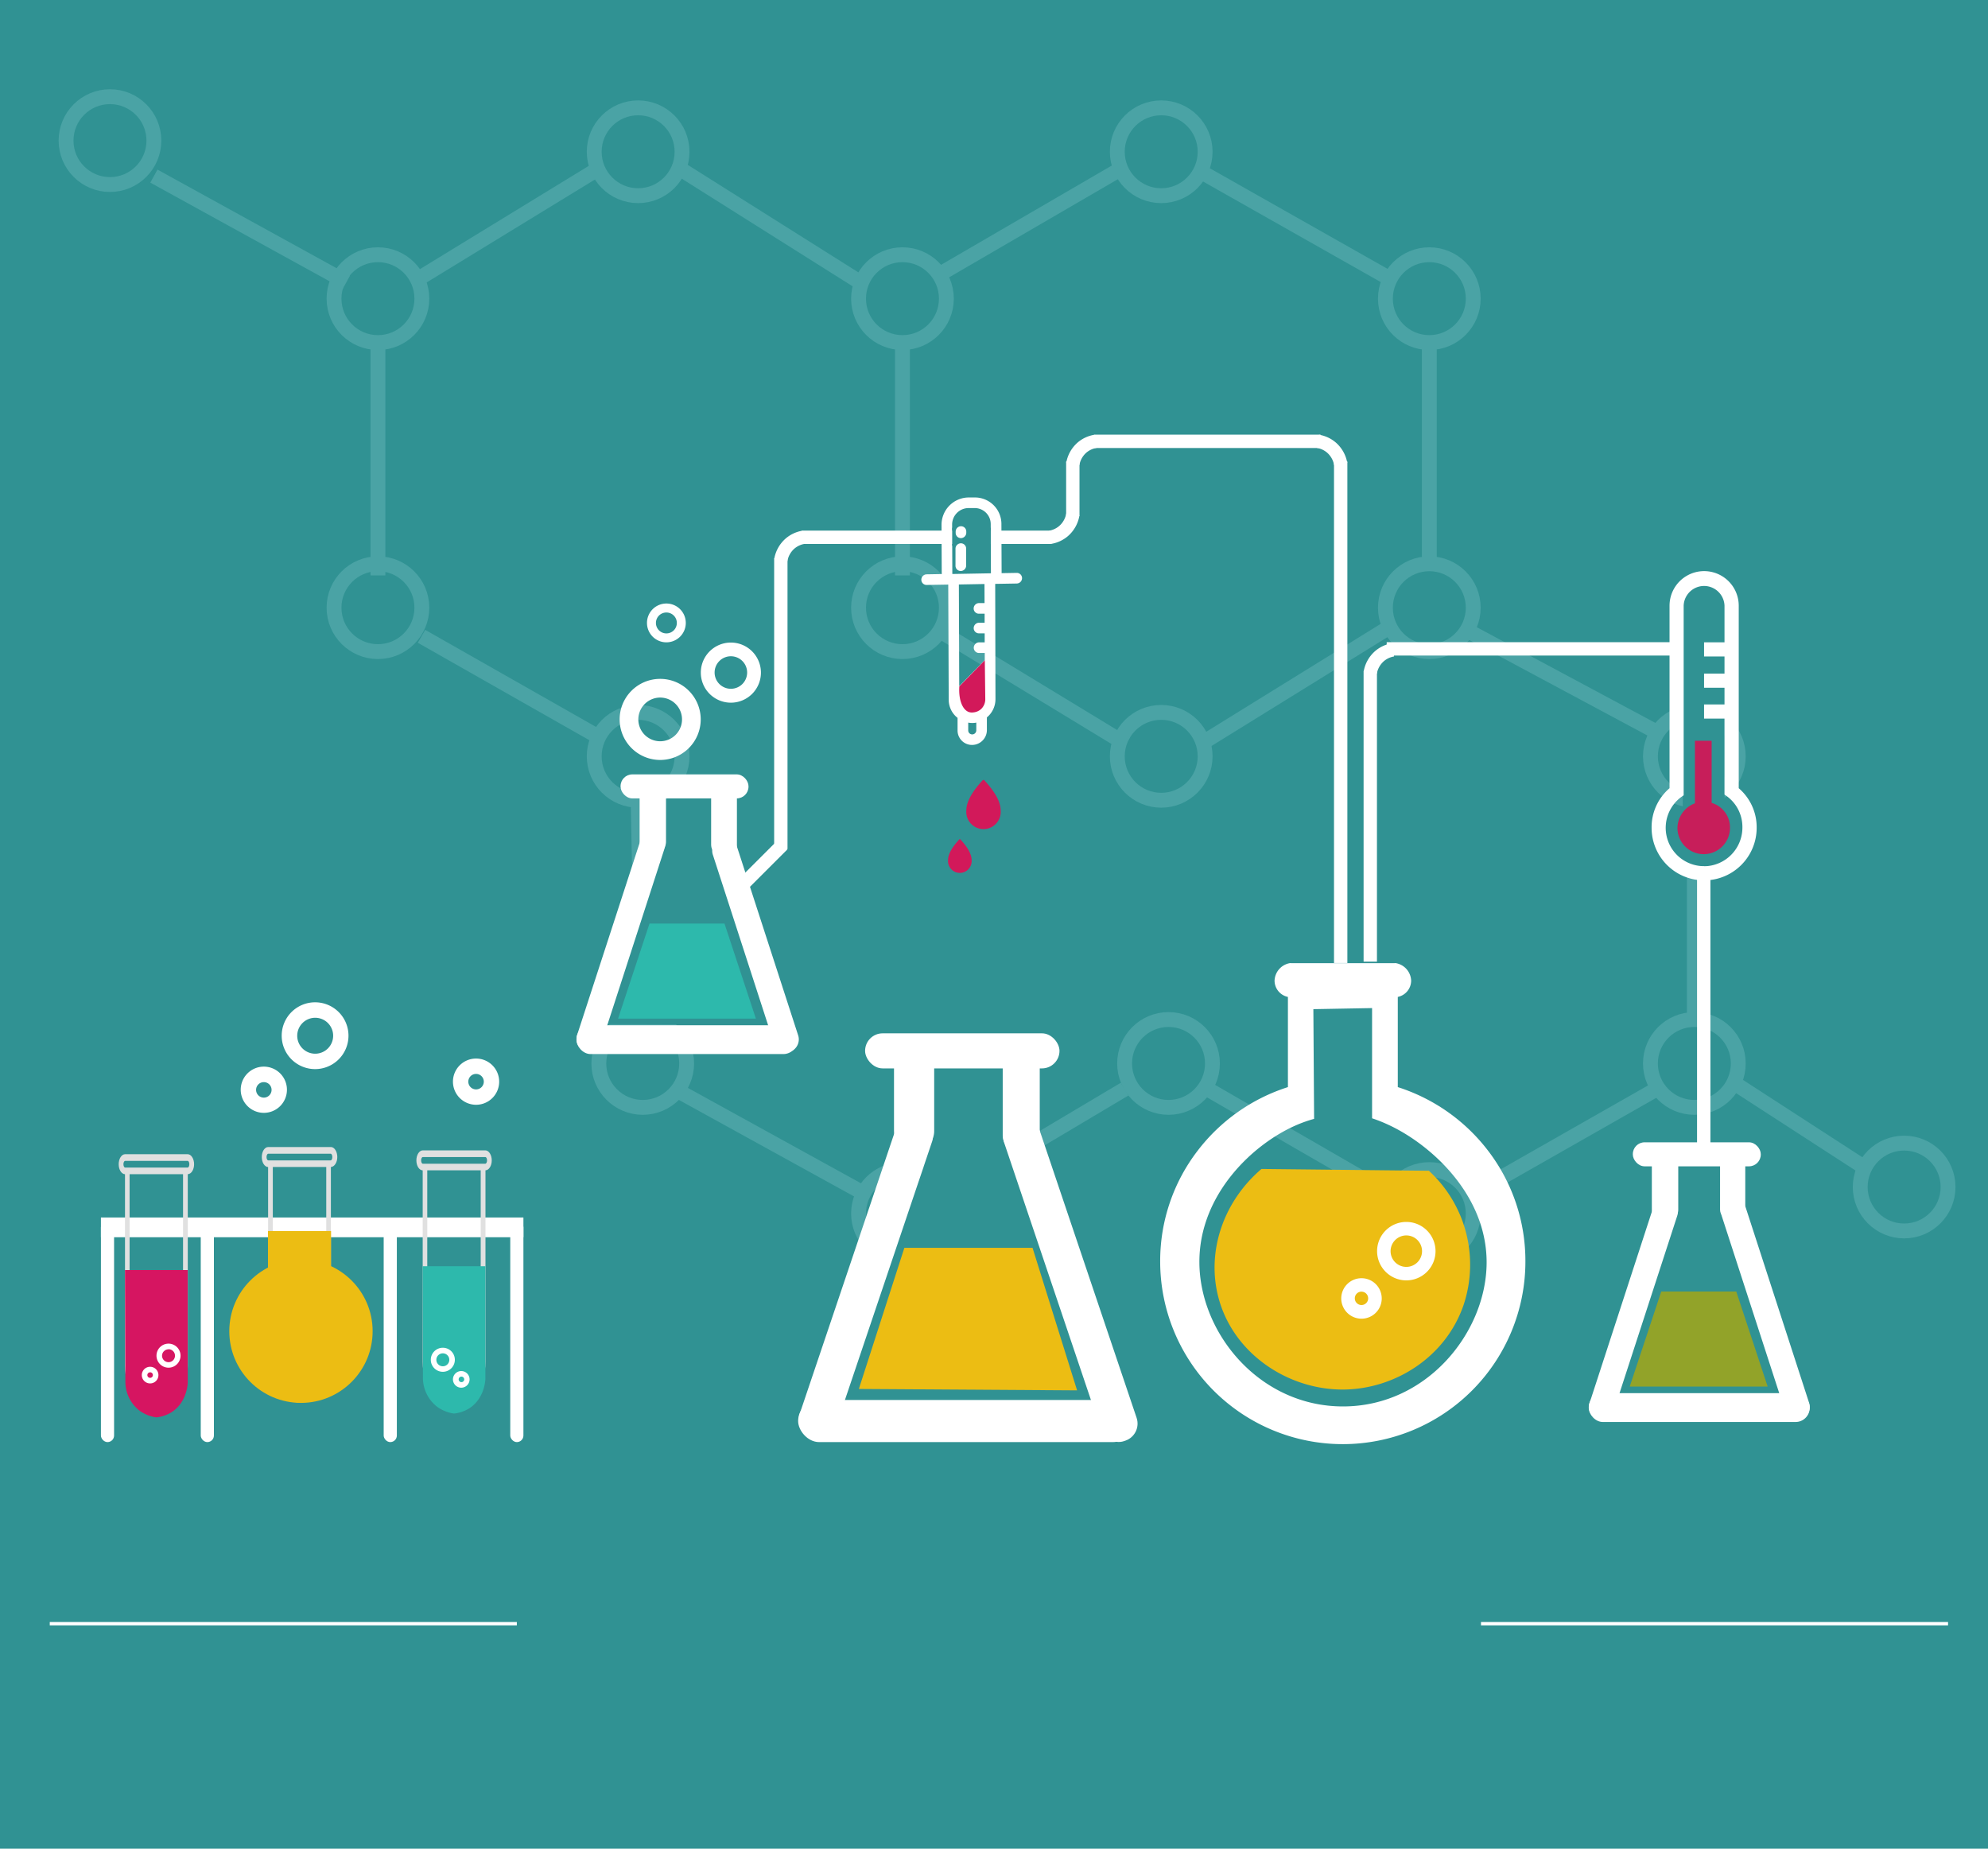 <svg xmlns="http://www.w3.org/2000/svg" viewBox="0 0 595.28 553.52"><defs><style>.cls-1{fill:#309293;}.cls-2{fill:#d2195a;}.cls-11,.cls-13,.cls-3{fill:none;}.cls-3{stroke:#4aa3a5;stroke-width:4.45px;}.cls-10,.cls-11,.cls-13,.cls-3{stroke-miterlimit:10;}.cls-10,.cls-4{fill:#fff;}.cls-5{fill:#ecbd13;}.cls-6{fill:#2db9ac;}.cls-7{fill:#92a329;}.cls-8{fill:#e0e0e0;}.cls-9{fill:#d61561;}.cls-10,.cls-11,.cls-13{stroke:#fff;}.cls-10,.cls-11{stroke-width:4px;}.cls-12{fill:#c71e5a;}</style></defs><title>elementshome</title><g id="Layer_1" data-name="Layer 1"><rect class="cls-1" width="595.45" height="553.52"/><path class="cls-2" d="M294.52,233.51a.35.35,0,0,1,.23.11c2.51,2.74,4.89,6,4.89,9.07a5.16,5.16,0,1,1-10.29,0c0-3.07,2.38-6.33,4.89-9.07a.35.35,0,0,1,.28-.11Z"/><path class="cls-2" d="M287.43,251.26a.24.24,0,0,1,.15.07c1.72,1.88,3.36,4.11,3.36,6.22a3.54,3.54,0,1,1-7.06,0c0-2.11,1.63-4.34,3.36-6.22a.24.24,0,0,1,.19-.07Z"/></g><g id="Layer_2" data-name="Layer 2"><circle class="cls-3" cx="32.93" cy="42.1" r="13.15"/><circle class="cls-3" cx="113.17" cy="89.42" r="13.15"/><circle class="cls-3" cx="113.17" cy="181.95" r="13.15"/><circle class="cls-3" cx="191.08" cy="45.44" r="13.15"/><circle class="cls-3" cx="270.23" cy="89.42" r="13.15"/><circle class="cls-3" cx="270.23" cy="181.95" r="13.15"/><circle class="cls-3" cx="191.08" cy="226.45" r="13.15"/><circle class="cls-3" cx="347.71" cy="45.44" r="13.15"/><circle class="cls-3" cx="427.99" cy="89.42" r="13.15"/><circle class="cls-3" cx="427.99" cy="181.95" r="13.15"/><circle class="cls-3" cx="347.71" cy="226.45" r="13.15"/><circle class="cls-3" cx="192.46" cy="318.41" r="13.15"/><circle class="cls-3" cx="270.23" cy="363.34" r="13.15"/><circle class="cls-3" cx="349.9" cy="318.41" r="13.15"/><circle class="cls-3" cx="427.99" cy="363.34" r="13.15"/><circle class="cls-3" cx="507.35" cy="226.45" r="13.15"/><circle class="cls-3" cx="507.35" cy="318.41" r="13.15"/><circle class="cls-3" cx="570.17" cy="355.41" r="13.15"/><line class="cls-3" x1="46.08" y1="52.73" x2="103.74" y2="84.47"/><line class="cls-3" x1="126.33" y1="82.83" x2="177.93" y2="51.27"/><line class="cls-3" x1="113.17" y1="102.57" x2="113.17" y2="172.28"/><line class="cls-3" x1="126.22" y1="190.52" x2="179.27" y2="220.66"/><line class="cls-3" x1="204.23" y1="50.92" x2="257.93" y2="84.75"/><line class="cls-3" x1="270.23" y1="102.57" x2="270.23" y2="172.28"/><line class="cls-3" x1="281.38" y1="188.9" x2="337.14" y2="222.78"/><line class="cls-3" x1="281.22" y1="82.2" x2="334.56" y2="51.18"/><line class="cls-3" x1="360.86" y1="52.14" x2="416.25" y2="83.49"/><line class="cls-3" x1="427.99" y1="102.57" x2="427.99" y2="168.8"/><line class="cls-3" x1="416.16" y1="187.71" x2="360.86" y2="221.92"/><line class="cls-3" x1="439.24" y1="188.73" x2="496.31" y2="219.31"/><line class="cls-3" x1="507.35" y1="239.6" x2="507.35" y2="305.26"/><line class="cls-3" x1="518.21" y1="323.59" x2="557.02" y2="348.73"/><line class="cls-3" x1="440" y1="357.99" x2="496.49" y2="325.83"/><line class="cls-3" x1="416.15" y1="357.6" x2="360.86" y2="325.67"/><line class="cls-3" x1="336.74" y1="326.1" x2="283.38" y2="357.84"/><line class="cls-3" x1="204.23" y1="327.31" x2="259.64" y2="357.84"/><line class="cls-3" x1="192.4" y1="306.37" x2="191.08" y2="239.6"/><rect class="cls-4" x="30.22" y="365.53" width="3.94" height="66.25" rx="1.97" ry="1.97"/><rect class="cls-4" x="60.11" y="365.53" width="3.94" height="66.25" rx="1.97" ry="1.97"/><rect class="cls-4" x="114.89" y="365.53" width="3.94" height="66.25" rx="1.97" ry="1.97"/><rect class="cls-4" x="152.79" y="365.53" width="3.94" height="66.25" rx="1.97" ry="1.97"/><rect class="cls-4" x="30.22" y="364.53" width="126.51" height="5.91"/><rect class="cls-4" x="259.04" y="309.39" width="58.21" height="10.5" rx="5.25" ry="5.25"/><path class="cls-1" d="M280.06,320.19v19.55l-28.27,78.88,75.61.25L300,339.51l-.14-19.32Z"/><rect class="cls-4" x="300.25" y="313.72" width="11.09" height="31.67" rx="5.3" ry="5.3"/><rect class="cls-4" x="253.52" y="331.73" width="11.51" height="101.59" rx="5.76" ry="5.76" transform="translate(135.88 -62.81) rotate(18.64)"/><rect class="cls-4" x="238.99" y="419.17" width="100.52" height="12.61" rx="6.31" ry="6.31"/><rect class="cls-4" x="314.89" y="332.61" width="11.25" height="101.49" rx="5.39" ry="5.39" transform="translate(746.75 644.15) rotate(161.36)"/><path class="cls-5" d="M270.8,373.61h38.38l13.34,42.68-65.35-.42Z"/><rect class="cls-4" x="267.7" y="314.01" width="12.03" height="30.22" rx="5.52" ry="5.52"/><rect class="cls-4" x="185.82" y="231.86" width="38.31" height="7.19" rx="3.52" ry="3.52"/><path class="cls-1" d="M199,239.25v13.37l-17.94,54,48,.17-17.39-54.29-.09-13.22Z"/><rect class="cls-4" x="212.94" y="234.83" width="7.72" height="21.67" rx="3.45" ry="3.45"/><path class="cls-4" d="M175.29,314.83h0a3.77,3.77,0,0,0,4.8-2.47L199,254a4,4,0,0,0-2.38-5h0a3.77,3.77,0,0,0-4.8,2.47l-19,58.39A4,4,0,0,0,175.29,314.83Z"/><rect class="cls-4" x="172.62" y="306.97" width="66.16" height="8.63" rx="4.23" ry="4.23"/><path class="cls-4" d="M236.58,314.91h0a3.71,3.71,0,0,1-4.77-2.37l-18.37-56.66a3.93,3.93,0,0,1,2.42-4.88h0a3.71,3.71,0,0,1,4.77,2.37L239,310A3.93,3.93,0,0,1,236.58,314.91Z"/><path class="cls-6" d="M194.48,276.53h22.46l9.4,28.46H185.07Z"/><rect class="cls-4" x="191.52" y="235.02" width="7.91" height="20.67" rx="3.7" ry="3.7"/><rect class="cls-4" x="488.93" y="342.02" width="38.31" height="7.19" rx="3.52" ry="3.52"/><path class="cls-1" d="M502.1,349.41v13.37l-17.94,54,48,.17-17.39-54.29-.09-13.22Z"/><rect class="cls-4" x="515.05" y="343.99" width="7.55" height="21.67" rx="3.41" ry="3.41"/><path class="cls-4" d="M478.39,425h0a3.77,3.77,0,0,0,4.8-2.47l19-58.39a4,4,0,0,0-2.38-5h0a3.77,3.77,0,0,0-4.8,2.47L476,420A4,4,0,0,0,478.39,425Z"/><rect class="cls-4" x="475.73" y="417.13" width="66.16" height="8.63" rx="4.23" ry="4.23"/><path class="cls-4" d="M539.32,425h0a3.77,3.77,0,0,1-4.8-2.47l-18.93-58.33a4,4,0,0,1,2.38-5h0a3.77,3.77,0,0,1,4.8,2.47L541.7,420A4,4,0,0,1,539.32,425Z"/><path class="cls-7" d="M497.44,386.69H519.9l9.4,28.46H488Z"/><rect class="cls-4" x="494.62" y="345.19" width="7.91" height="20.67" rx="3.7" ry="3.7"/><path class="cls-5" d="M377.73,350c-11.2,9.55-16.3,24.12-13.1,37.64,4.13,17.46,21.05,28.68,38,28.4,15-.25,30.23-9.57,35.63-25.35a38.16,38.16,0,0,0-10.4-40.15"/><path class="cls-4" d="M421.1,383.36a8.75,8.75,0,1,0-8.75-8.75A8.76,8.76,0,0,0,421.1,383.36Zm0-13.46a4.71,4.71,0,1,1-4.71,4.71A4.72,4.72,0,0,1,421.1,369.9Z"/><path class="cls-4" d="M407.68,394.83a6.06,6.06,0,1,0-6.06-6.06A6.07,6.07,0,0,0,407.68,394.83Zm0-8.09a2,2,0,1,1-2,2A2,2,0,0,1,407.68,386.73Z"/><path class="cls-4" d="M445.55,344.49a55.12,55.12,0,0,0-27-19v-27a5,5,0,0,0,4-4.86,5.53,5.53,0,0,0-4.56-5.25,2,2,0,0,0-.39,0h-31a2,2,0,0,0-.39,0,5.53,5.53,0,0,0-4.56,5.25,5,5,0,0,0,4,4.86v27a55.12,55.12,0,0,0-27,19,54.19,54.19,0,0,0-11.25,33.22,54.68,54.68,0,1,0,109.36,0A54.17,54.17,0,0,0,445.55,344.49ZM402.14,421.1c-24.86,0-42.84-21.74-43-43-.16-20.41,16.11-35.76,29.35-41.36a40.18,40.18,0,0,1,5-1.74l-.22-32.85,17.58-.32v33a43.74,43.74,0,0,1,5,2c12.45,5.78,29.42,20.84,29.3,41.36C445,399,427.21,421.1,402.14,421.1Z"/><path class="cls-8" d="M58.12,348.58c0-1.64-.87-3-1.93-3H37.47c-1.06,0-1.93,1.34-1.93,3s.84,2.94,1.89,3V408.9c0,7.25,4.22,13.14,9.4,13.14s9.4-5.9,9.4-13.14V351.56C57.28,351.53,58.12,350.21,58.12,348.58ZM54.81,408.9c0,6.15-3.58,11.16-8,11.16s-8-5-8-11.16V351.57h16V408.9Zm1.38-59.32H37.47c-.28,0-.51-.46-.51-1s.23-1,.51-1H56.19c.28,0,.51.46.51,1S56.47,349.58,56.19,349.58Z"/><path class="cls-9" d="M37.43,380.27H56.21V413.9c0,.7-.34,6.14-4.95,9a10.73,10.73,0,0,1-4.46,1.48,11.28,11.28,0,0,1-5-2A11,11,0,0,1,37.54,414Z"/><path class="cls-8" d="M147.25,347.43c0-1.64-.87-3-1.93-3H126.61c-1.06,0-1.93,1.34-1.93,3s.84,2.94,1.89,3v57.34c0,7.25,4.22,13.14,9.4,13.14s9.4-5.9,9.4-13.14V350.41C146.41,350.38,147.25,349.05,147.25,347.43Zm-3.31,60.32c0,6.15-3.58,11.16-8,11.16s-8-5-8-11.16V350.41h16v57.33Zm1.38-59.32H126.61c-.28,0-.51-.46-.51-1s.23-1,.51-1h18.72c.28,0,.51.46.51,1S145.6,348.43,145.32,348.43Z"/><path class="cls-6" d="M126.56,379.12h18.78v33.63c0,.7-.34,6.14-4.95,9a10.73,10.73,0,0,1-4.46,1.48,11.28,11.28,0,0,1-5-2,11,11,0,0,1-4.29-8.38Z"/><path class="cls-4" d="M50.46,409.5a3.6,3.6,0,1,0-3.6-3.59A3.6,3.6,0,0,0,50.46,409.5Zm0-5.53a1.94,1.94,0,1,1-1.94,1.94A1.94,1.94,0,0,1,50.46,404Z"/><path class="cls-4" d="M44.95,414.21a2.49,2.49,0,1,0-2.49-2.49A2.49,2.49,0,0,0,44.95,414.21Zm0-3.33a.83.83,0,1,1-.83.83A.83.83,0,0,1,44.95,410.89Z"/><path class="cls-8" d="M101,346.43c0-1.64-.87-3-1.93-3H80.32c-1.06,0-1.93,1.34-1.93,3s.84,2.94,1.89,3v57.34c0,7.25,4.22,13.14,9.4,13.14s9.4-5.9,9.4-13.14V349.41C100.12,349.38,101,348.05,101,346.43Zm-3.31,60.32c0,6.15-3.58,11.16-8,11.16s-8-5-8-11.16V349.41h16v57.33ZM99,347.43H80.32c-.28,0-.51-.46-.51-1s.23-1,.51-1H99c.28,0,.51.46.51,1S99.31,347.43,99,347.43Z"/><path class="cls-4" d="M136.2,407.14a3.6,3.6,0,1,0-3.6,3.59A3.6,3.6,0,0,0,136.2,407.14Zm-1.66,0a1.94,1.94,0,1,1-1.94-1.94A1.94,1.94,0,0,1,134.54,407.14Z"/><path class="cls-4" d="M140.61,413a2.49,2.49,0,1,0-2.49,2.49A2.49,2.49,0,0,0,140.61,413ZM139,413a.83.83,0,1,1-.83-.83A.84.84,0,0,1,139,413Z"/><circle class="cls-5" cx="90.12" cy="398.58" r="21.46"/><rect class="cls-5" x="80.24" y="368.58" width="18.89" height="11.69"/><path class="cls-4" d="M94.35,320.1a10,10,0,1,0-10-10A10,10,0,0,0,94.35,320.1Zm0-15.37A5.38,5.38,0,1,1,89,310.12,5.39,5.39,0,0,1,94.35,304.73Z"/><path class="cls-4" d="M79,333.2a6.92,6.92,0,1,0-6.92-6.92A6.93,6.93,0,0,0,79,333.2ZM79,324a2.32,2.32,0,1,1-2.32,2.32A2.32,2.32,0,0,1,79,324Z"/><path class="cls-4" d="M142.55,330.78a6.92,6.92,0,1,0-6.92-6.92A6.93,6.93,0,0,0,142.55,330.78Zm0-9.24a2.32,2.32,0,1,1-2.32,2.32A2.32,2.32,0,0,1,142.55,321.54Z"/><path class="cls-4" d="M197.68,227.54a12.14,12.14,0,1,0-12.14-12.14A12.15,12.15,0,0,0,197.68,227.54Zm0-18.68a6.54,6.54,0,1,1-6.54,6.54A6.55,6.55,0,0,1,197.68,208.86Z"/><path class="cls-4" d="M218.85,210.39a9,9,0,1,0-9-9A9,9,0,0,0,218.85,210.39Zm0-13.9a4.87,4.87,0,1,1-4.87,4.87A4.87,4.87,0,0,1,218.85,196.49Z"/><path class="cls-4" d="M199.54,192.32a5.81,5.81,0,1,0-5.81-5.8A5.81,5.81,0,0,0,199.54,192.32Zm0-8.93a3.13,3.13,0,1,1-3.13,3.13A3.13,3.13,0,0,1,199.54,183.39Z"/><line class="cls-10" x1="221.26" y1="266" x2="234.33" y2="252.94"/><line class="cls-10" x1="233.81" y1="167.18" x2="233.81" y2="254.23"/><path class="cls-10" d="M233.81,167.65a8.45,8.45,0,0,1,2.79-4.93,8.3,8.3,0,0,1,4-1.85"/><line class="cls-10" x1="240.14" y1="160.87" x2="314.83" y2="160.87"/><path class="cls-10" d="M321.24,154.09a8.45,8.45,0,0,1-2.79,4.93,8.3,8.3,0,0,1-4,1.85"/><line class="cls-10" x1="321.24" y1="154.53" x2="321.24" y2="138.16"/><path class="cls-10" d="M321.24,138.92A8.45,8.45,0,0,1,324,134a8.3,8.3,0,0,1,4-1.85"/><line class="cls-11" x1="327.62" y1="132.14" x2="395.43" y2="132.14"/><path class="cls-10" d="M401.45,138.92a8.45,8.45,0,0,0-2.79-4.93,8.3,8.3,0,0,0-4-1.85"/><line class="cls-11" x1="401.45" y1="138.16" x2="401.45" y2="288.34"/><path class="cls-4" d="M291.76,148.95l-1.83,0a8.18,8.18,0,0,0-8,8.19l.06,14.74-4.52.08a1.62,1.62,0,0,0-1.59,1.62,1.56,1.56,0,0,0,1.6,1.56l6.46-.11.14,34.49a6.9,6.9,0,0,0,2.65,5.42v3.78a4.32,4.32,0,0,0,4.41,4.32,4.42,4.42,0,0,0,3.1-1.34h0a4.43,4.43,0,0,0,1.27-3.13l0-3.78a7.23,7.23,0,0,0,.57-.52,7.1,7.1,0,0,0,2-5L298,174.82l6.46-.11a1.62,1.62,0,0,0,1.58-1.62,1.57,1.57,0,0,0-1.6-1.56l-4.52.08-.06-14.75A7.93,7.93,0,0,0,291.76,148.95Zm.58,69.71a1.22,1.22,0,0,1-.35.86h0a1.22,1.22,0,0,1-.85.37,1.19,1.19,0,0,1-1.22-1.19v-2.34a6.57,6.57,0,0,0,2.42,0Zm2.47-38.09-1.68,0a1.62,1.62,0,0,0-1.58,1.62,1.56,1.56,0,0,0,1.6,1.56l1.68,0v2.7l-1.68,0a1.62,1.62,0,0,0-1.59,1.62,1.56,1.56,0,0,0,1.6,1.56l1.69,0v2.7l-1.68,0a1.62,1.62,0,0,0-1.59,1.62,1.57,1.57,0,0,0,1.6,1.56l1.69,0v2.14l-7.64,7.81L287.12,175l7.67-.14Zm1.85-23.66.06,14.74-11.56.21-.06-14.74a4.95,4.95,0,0,1,4.85-5l1.83,0A4.8,4.8,0,0,1,296.66,156.91Z"/><path class="cls-2" d="M287.26,205.51l7.63-7.83.14,11.7a4.05,4.05,0,0,1-1.27,2.93,4,4,0,0,1-2.4,1,2.81,2.81,0,0,1-1.27-.13C288.13,212.47,287,209.39,287.26,205.51Z"/><rect class="cls-1" x="288.21" y="154.91" width="5.37" height="11.56" transform="translate(130.21 451.59) rotate(-90)"/><path class="cls-4" d="M286.11,164.29l0,5.11a1.56,1.56,0,0,0,1.6,1.56,1.62,1.62,0,0,0,1.59-1.62l0-5.11a1.57,1.57,0,0,0-1.6-1.56A1.62,1.62,0,0,0,286.11,164.29Z"/><path class="cls-4" d="M286.16,159.17v.38a1.57,1.57,0,0,0,1.59,1.57,1.62,1.62,0,0,0,1.59-1.61v-.38a1.57,1.57,0,0,0-1.59-1.57A1.62,1.62,0,0,0,286.16,159.17Z"/><line class="cls-11" x1="510.16" y1="195.83" x2="510.16" y2="346.01"/><line class="cls-11" x1="415.23" y1="194.28" x2="503.88" y2="194.28"/><path class="cls-10" d="M510,201.06a8.45,8.45,0,0,0-2.79-4.93,8.3,8.3,0,0,0-4-1.85"/><line class="cls-10" x1="410.31" y1="200.89" x2="410.31" y2="287.93"/><path class="cls-10" d="M410.31,201.36a8.45,8.45,0,0,1,2.79-4.93,8.3,8.3,0,0,1,4-1.85"/><rect class="cls-1" x="503.88" y="186.01" width="12.52" height="73.46"/><path class="cls-4" d="M520.64,236V181.36a10.36,10.36,0,1,0-20.72,0V236a15.38,15.38,0,0,0-5.37,11.86,15.73,15.73,0,0,0,31.46,0A15.38,15.38,0,0,0,520.64,236Zm-10.36,23.34a11.48,11.48,0,0,1-7-20.6l.87-.62v-56.8a6.12,6.12,0,0,1,12.23,0v11h-6.12v4.24h6.12v5.12h-6.12v4.24h6.12v5h-6.12v4.24h6.12V237.9l.87.62a11.41,11.41,0,0,1,4.49,9.11A11.59,11.59,0,0,1,510.28,259.37Z"/><path class="cls-12" d="M512.53,240.4V221.8h-5v18.72a8,8,0,0,0-5.24,7.36,7.86,7.86,0,1,0,15.73,0A7.64,7.64,0,0,0,512.53,240.4Z"/><line class="cls-13" x1="14.9" y1="486.15" x2="154.76" y2="486.15"/><line class="cls-13" x1="443.46" y1="486.15" x2="583.32" y2="486.15"/></g></svg>